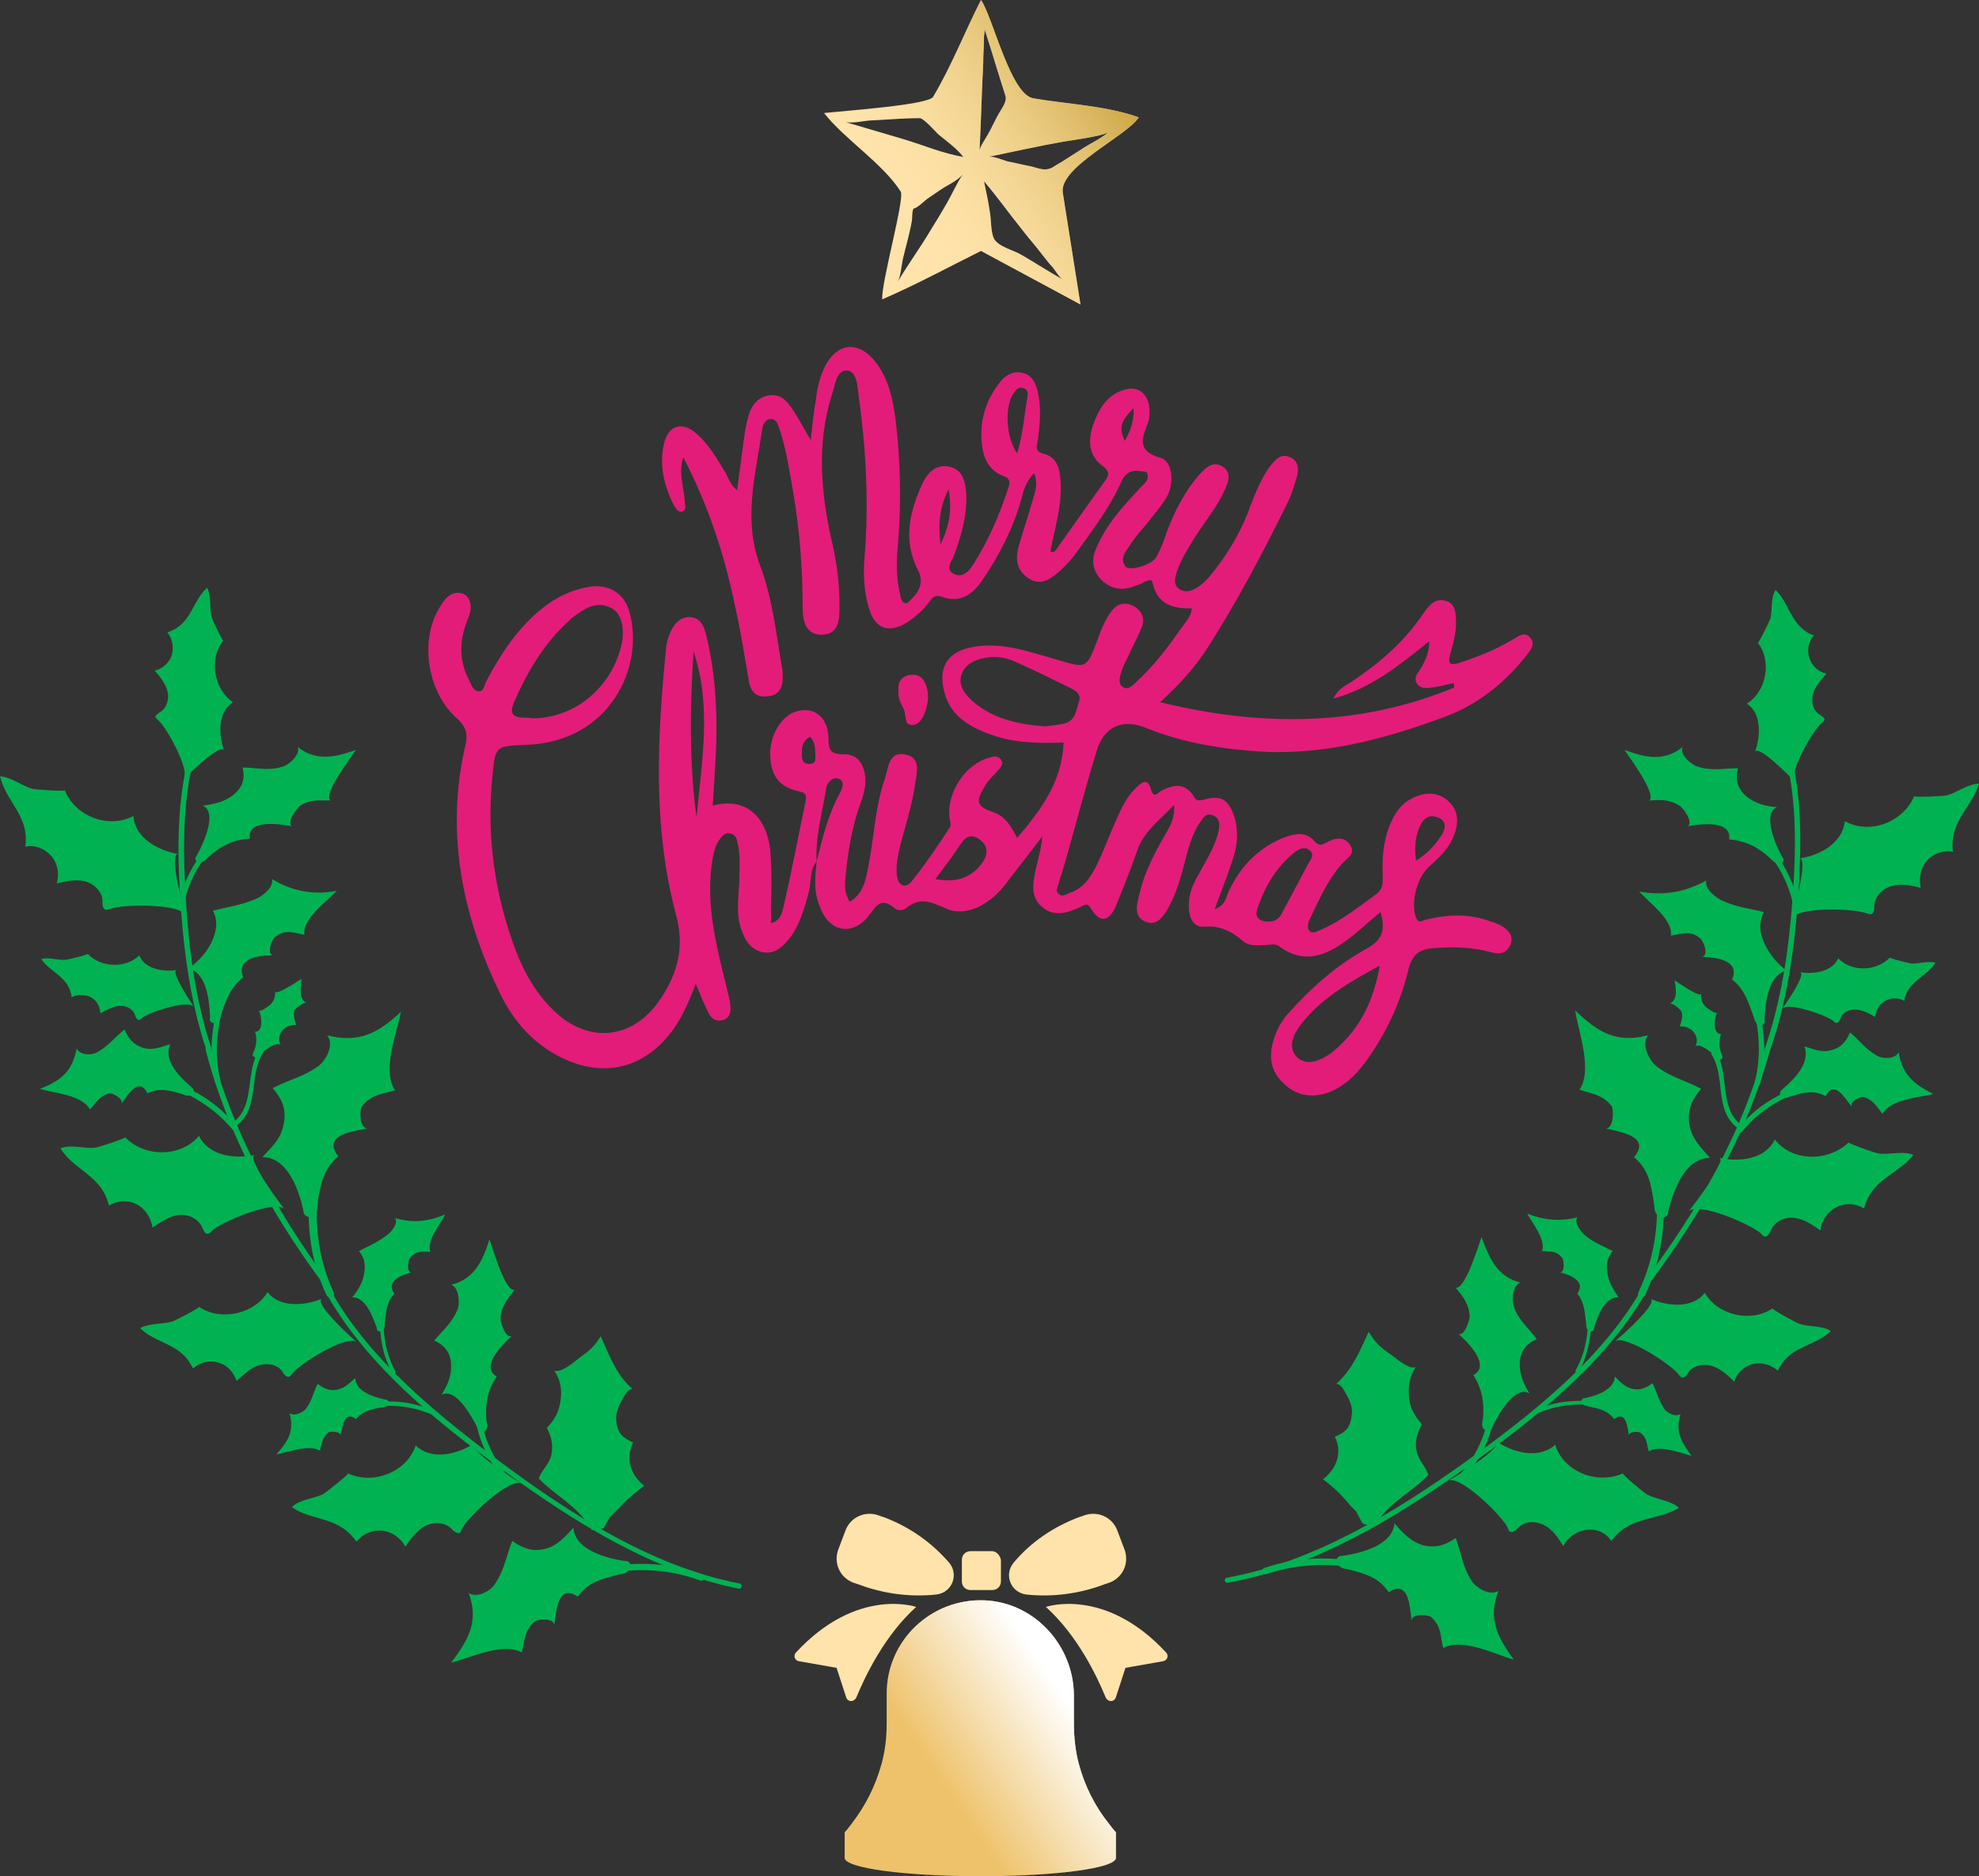 <svg width="212" height="201" viewBox="0 0 212 201" fill="none" xmlns="http://www.w3.org/2000/svg">
<rect x="0" y="0" width="212" height="201" fill="#333333" stroke="none"/>
<path d="M121.989 12.577C118.515 11.319 114.33 11.162 110.698 10.533C108.25 10.14 106.355 1.808 105.092 0C103.434 3.223 101.934 7.075 99.96 10.376C99.486 11.241 90.485 11.87 88.274 12.106C90.485 14.935 94.512 17.451 96.486 20.517C96.959 21.224 94.354 30.421 94.512 32.072C98.144 30.5 101.776 28.535 105.092 26.884L115.751 32.622L113.856 20.674C113.382 17.923 120.646 14.621 121.989 12.577ZM96.88 14.935C94.749 14.307 92.617 13.678 90.485 13.049C91.274 13.285 92.696 12.892 93.485 12.892C95.143 12.813 96.801 12.656 98.538 12.656C98.933 12.656 100.197 14.071 100.512 14.385C101.46 15.171 102.486 15.879 103.197 16.822C100.986 16.429 98.933 15.564 96.88 14.935ZM101.381 21.853C100.828 22.796 100.275 23.739 99.723 24.604C98.617 26.491 97.275 28.299 96.17 30.185C96.486 29.635 96.564 28.456 96.722 27.748C97.038 26.412 97.433 25.076 97.67 23.739C97.749 23.425 97.67 22.482 97.907 22.325C98.223 22.325 99.012 21.538 99.328 21.303C99.802 20.988 100.354 20.595 100.828 20.281C101.539 19.809 102.486 19.416 103.118 18.709C102.486 19.652 101.934 20.91 101.381 21.853ZM105.329 6.682C105.329 5.738 105.408 4.874 105.408 3.93C105.408 3.695 105.566 3.223 105.408 2.908C106.197 5.345 106.908 7.782 107.697 10.219C107.934 10.848 107.303 11.634 106.987 12.184C106.592 12.892 106.276 13.599 105.881 14.307C105.645 14.778 104.934 15.722 104.934 16.193C105.092 13.049 105.171 9.905 105.329 6.682ZM109.513 27.355C108.645 26.805 107.066 26.491 106.513 25.626C106.118 24.919 106.197 23.504 106.039 22.718C105.881 21.617 105.645 20.517 105.408 19.416C106.829 21.067 108.092 22.875 109.434 24.526C110.145 25.469 110.935 26.334 111.645 27.277C112.04 27.748 112.356 28.22 112.751 28.613C113.067 29.006 113.461 29.714 113.856 29.95C112.435 29.163 111.014 28.22 109.513 27.355ZM113.935 17.215C113.619 17.451 113.224 17.608 112.909 17.844C112.04 18.394 111.408 18.08 110.54 17.844C109.671 17.687 108.803 17.451 107.934 17.294C107.382 17.137 106.355 16.665 105.802 16.822C108.487 16.272 111.251 15.643 113.935 15.171C114.33 15.093 118.041 14.621 118.751 14.149C118.83 14.071 118.83 14.071 118.83 13.992C118.83 14.071 118.751 14.071 118.751 14.149C117.962 14.857 116.856 15.329 115.909 15.957C115.277 16.35 114.567 16.822 113.935 17.215Z" fill="#FFE3AB"/>
<path d="M121.989 12.577C118.515 11.319 114.33 11.162 110.698 10.533C108.25 10.14 106.355 1.808 105.092 0C103.434 3.223 101.934 7.075 99.96 10.376C99.486 11.241 90.485 11.87 88.274 12.106C90.485 14.935 94.512 17.451 96.486 20.517C96.959 21.224 94.354 30.421 94.512 32.072C98.144 30.5 101.776 28.535 105.092 26.884L115.751 32.622L113.856 20.674C113.382 17.923 120.646 14.621 121.989 12.577ZM96.88 14.935C94.749 14.307 92.617 13.678 90.485 13.049C91.274 13.285 92.696 12.892 93.485 12.892C95.143 12.813 96.801 12.656 98.538 12.656C98.933 12.656 100.197 14.071 100.512 14.385C101.46 15.171 102.486 15.879 103.197 16.822C100.986 16.429 98.933 15.564 96.88 14.935ZM101.381 21.853C100.828 22.796 100.275 23.739 99.723 24.604C98.617 26.491 97.275 28.299 96.17 30.185C96.486 29.635 96.564 28.456 96.722 27.748C97.038 26.412 97.433 25.076 97.67 23.739C97.749 23.425 97.67 22.482 97.907 22.325C98.223 22.325 99.012 21.538 99.328 21.303C99.802 20.988 100.354 20.595 100.828 20.281C101.539 19.809 102.486 19.416 103.118 18.709C102.486 19.652 101.934 20.91 101.381 21.853ZM105.329 6.682C105.329 5.738 105.408 4.874 105.408 3.93C105.408 3.695 105.566 3.223 105.408 2.908C106.197 5.345 106.908 7.782 107.697 10.219C107.934 10.848 107.303 11.634 106.987 12.184C106.592 12.892 106.276 13.599 105.881 14.307C105.645 14.778 104.934 15.722 104.934 16.193C105.092 13.049 105.171 9.905 105.329 6.682ZM109.513 27.355C108.645 26.805 107.066 26.491 106.513 25.626C106.118 24.919 106.197 23.504 106.039 22.718C105.881 21.617 105.645 20.517 105.408 19.416C106.829 21.067 108.092 22.875 109.434 24.526C110.145 25.469 110.935 26.334 111.645 27.277C112.04 27.748 112.356 28.22 112.751 28.613C113.067 29.006 113.461 29.714 113.856 29.95C112.435 29.163 111.014 28.22 109.513 27.355ZM113.935 17.215C113.619 17.451 113.224 17.608 112.909 17.844C112.04 18.394 111.408 18.08 110.54 17.844C109.671 17.687 108.803 17.451 107.934 17.294C107.382 17.137 106.355 16.665 105.802 16.822C108.487 16.272 111.251 15.643 113.935 15.171C114.33 15.093 118.041 14.621 118.751 14.149C118.83 14.071 118.83 14.071 118.83 13.992C118.83 14.071 118.751 14.071 118.751 14.149C117.962 14.857 116.856 15.329 115.909 15.957C115.277 16.35 114.567 16.822 113.935 17.215Z" fill="url(#paint0_linear)"/>
<path d="M87.484 92.286C86.695 93.229 86.932 94.565 86.616 95.666C86.142 97.395 85.668 99.124 84.563 100.539C83.852 101.404 83.063 102.19 81.879 102.033C80.615 101.876 79.904 100.932 79.51 99.832C78.799 98.103 79.115 96.294 79.194 94.487C79.194 93.15 79.352 91.735 79.036 90.399C78.957 89.927 78.799 89.377 78.246 89.299C77.615 89.141 77.299 89.613 76.983 90.085C76.43 90.949 76.352 91.971 76.194 92.993C75.72 97.316 76.746 101.404 77.773 105.492C77.931 106.278 78.168 106.985 78.246 107.771C78.325 108.4 78.168 109.029 77.536 109.265C76.825 109.501 76.194 109.186 75.878 108.479C75.404 107.535 75.009 106.514 74.535 105.413C73.825 107.221 73.114 108.95 72.009 110.444C69.008 114.453 64.666 115.553 60.086 113.274C57.086 111.78 54.954 109.343 53.533 106.356C49.427 97.867 47.69 88.984 49.901 79.63C50.138 78.529 49.822 77.743 48.953 76.957C45.716 74.127 44.926 68.467 47.137 65.009C47.611 64.223 48.164 63.437 49.19 63.515C50.296 63.594 50.769 64.852 50.138 66.266C49.19 68.546 49.111 70.747 50.296 72.948C50.532 73.42 50.69 74.049 51.322 74.049C51.875 74.049 51.875 73.341 52.112 72.948C53.691 69.961 55.507 67.21 58.191 65.087C59.613 63.987 61.192 63.201 63.008 62.886C65.14 62.493 66.877 63.515 67.429 65.559C69.087 71.454 65.297 79.472 56.454 79.787C53.059 79.944 53.059 79.865 52.743 83.246C52.112 89.613 52.98 95.823 55.27 101.876C56.217 104.313 57.481 106.514 59.376 108.322C63.166 111.937 67.982 111.309 70.825 106.907C72.641 104.155 73.351 101.325 72.404 97.945C69.877 88.434 70.43 78.765 71.377 69.175C71.456 68.703 71.614 68.232 71.772 67.839C72.167 66.895 72.798 66.109 73.825 66.109C75.009 66.109 75.404 67.052 75.641 67.996C76.825 72.791 76.904 77.665 76.588 82.538C76.509 83.796 76.43 85.054 76.352 86.311C79.747 85.368 82.115 87.333 82.51 91.106C82.747 93.701 82.589 96.216 82.589 98.889C83.615 98.653 83.773 97.788 83.931 97.159C84.8 93.386 85.51 89.613 86.3 85.84C86.458 84.975 86.142 84.896 85.431 84.739C83.458 84.268 82.589 83.088 82.51 80.966C82.431 78.844 83.615 76.8 85.195 76.25C87.09 75.621 88.669 76.721 88.748 79.001C88.748 80.18 88.827 80.809 90.327 80.809C91.827 80.73 92.538 81.831 92.696 83.246C92.775 84.346 92.459 85.368 92.064 86.39C91.195 88.905 90.801 91.499 90.564 94.094C90.485 94.958 90.485 95.744 91.037 96.609C92.459 95.744 92.775 94.251 93.011 92.836C93.643 89.77 93.722 86.547 94.749 83.56C95.143 82.46 95.143 80.494 96.88 80.809C98.854 81.123 98.144 83.01 97.986 84.268C97.67 86.469 96.959 88.512 96.407 90.713C96.17 91.735 95.933 92.836 96.091 93.858C96.249 94.958 97.038 95.194 97.67 94.408C99.17 92.521 100.512 90.556 101.776 88.591C101.934 88.355 101.697 87.805 101.697 87.412C101.46 84.818 103.513 81.831 105.881 81.202C106.355 81.045 106.829 80.887 107.224 81.359C107.54 81.831 107.224 82.224 106.829 82.617C106.355 83.167 105.802 83.639 105.487 84.268C104.46 85.918 104.618 86.39 106.434 87.019C107.776 87.49 108.329 88.591 108.961 89.77C111.487 86.783 113.777 83.796 113.935 79.551C111.408 79.63 108.803 79.63 106.355 78.765C103.829 77.9 101.618 76.643 101.065 73.734C100.591 71.454 101.539 69.961 103.75 69.411C107.066 68.625 110.145 69.804 113.224 70.668C116.383 71.612 116.383 71.69 117.567 68.546C117.962 67.445 118.357 66.424 119.067 65.48C119.699 64.616 120.567 64.458 121.436 64.93C122.305 65.402 122.699 66.266 122.305 67.21C121.831 68.389 121.199 69.489 120.725 70.59C120.489 71.061 120.252 71.533 120.094 72.083C119.936 72.555 119.778 73.263 120.252 73.577C120.804 73.97 121.278 73.498 121.673 73.105C123.568 71.376 125.068 69.411 126.489 67.367C126.963 66.659 127.595 66.109 127.674 65.166C125.621 65.245 123.963 64.694 123.489 62.493C123.41 61.943 123.015 62.179 122.62 62.336C122.226 62.572 121.752 62.729 121.278 62.886C120.015 63.279 118.909 63.044 117.962 62.1C117.093 61.157 116.856 60.056 117.409 58.799C118.436 56.283 120.173 54.397 121.989 52.431C122.383 51.96 123.094 51.567 122.936 50.859C122.857 50.388 122.383 50.545 122.068 50.466C121.199 50.309 120.567 50.702 120.173 51.488C118.988 54.239 117.172 56.598 115.435 59.035C114.883 59.821 114.251 60.528 113.54 61.157C112.672 61.943 111.566 62.808 110.303 62.022C108.961 61.236 108.724 59.978 109.119 58.563C109.592 56.912 110.145 55.261 110.619 53.611C110.856 52.746 111.251 51.881 110.777 50.702C109.829 51.645 109.592 52.746 109.356 53.689C108.487 56.676 107.066 59.428 105.329 62.022C104.223 63.672 102.881 64.694 100.828 63.908C100.118 63.672 99.881 64.065 99.565 64.458C98.933 65.323 98.144 66.031 97.196 66.659C95.222 67.917 93.722 67.367 93.09 65.166C92.538 63.358 92.459 61.55 92.617 59.663C93.09 53.846 92.775 48.108 91.985 42.37C91.827 41.348 91.827 39.776 90.722 39.697C89.616 39.618 89.458 41.269 89.142 42.212C87.406 47.636 87.958 53.06 89.222 58.484C89.695 60.607 89.932 62.729 89.932 64.852C89.932 66.266 89.932 67.917 88.116 67.996C86.3 68.074 85.984 66.502 85.984 65.087C85.984 60.921 85.668 56.755 84.958 52.667C84.563 50.466 84.247 48.187 83.537 46.064C83.379 45.593 83.221 44.885 82.589 44.885C81.957 44.885 81.721 45.514 81.642 46.064C80.931 50.859 79.589 55.654 81.405 60.528C82.747 64.065 83.142 67.839 83.773 71.533C83.852 71.848 83.852 72.241 83.852 72.634C83.852 73.734 83.379 74.52 82.194 74.599C81.01 74.756 80.378 74.049 80.22 72.948C79.747 70.275 79.352 67.524 78.72 64.852C77.615 59.428 75.878 54.161 73.193 48.973C72.641 50.702 73.272 52.196 73.351 53.689C73.351 54.082 73.588 54.633 73.114 54.79C72.641 54.947 72.404 54.475 72.167 54.082C71.14 52.038 70.588 49.837 71.14 47.479C71.614 45.514 73.114 45.121 74.614 46.457C75.878 47.558 76.746 49.051 77.615 50.466C78.01 51.095 78.168 51.881 78.957 52.51C79.273 50.309 79.51 48.187 79.826 46.143C79.904 45.593 80.062 44.964 80.22 44.413C80.536 43.392 81.168 42.605 82.273 42.37C83.458 42.134 84.247 42.841 84.8 43.706C85.51 44.728 86.063 45.828 86.853 47.165C87.011 45.593 87.169 44.178 87.406 42.763C87.563 41.426 87.879 40.169 88.511 38.989C89.853 36.71 91.906 36.553 93.643 38.596C95.143 40.404 95.617 42.605 95.933 44.885C96.486 49.444 96.564 54.082 96.17 58.642C96.012 60.292 96.012 61.943 96.407 63.594C96.486 63.987 96.564 64.537 96.959 64.616C97.196 64.694 97.512 64.301 97.749 64.065C98.617 63.201 98.933 62.179 98.302 61C96.722 57.855 97.433 54.868 98.775 51.881C99.328 50.702 100.197 49.68 101.697 49.995C103.197 50.309 103.434 51.724 103.513 52.982C103.592 55.261 102.96 57.462 102.17 59.585C101.934 60.135 101.223 61 102.17 61.471C103.118 61.943 103.75 61.236 104.223 60.528C105.881 57.934 107.066 55.183 108.013 52.274C108.25 51.645 108.171 51.252 107.54 51.017C105.881 50.388 105.329 49.051 105.171 47.479C104.934 45.121 105.566 42.998 106.987 41.112C107.54 40.326 108.408 39.697 109.435 39.933C110.54 40.09 110.935 41.033 111.172 41.977C111.566 43.706 111.408 45.435 111.172 47.165C111.093 47.715 110.777 48.344 111.724 48.58C113.303 48.973 113.54 50.309 113.619 51.645C113.777 54.161 112.988 56.598 112.514 59.113C112.988 59.27 113.146 58.877 113.303 58.642C114.962 56.283 116.62 54.004 118.278 51.645C118.751 51.017 118.988 50.545 118.12 49.916C116.699 48.894 116.541 47.401 117.014 45.75C117.646 43.942 118.515 42.291 120.489 41.741C121.831 41.348 122.857 42.055 123.094 43.47C123.173 44.02 123.173 44.728 123.015 45.2C122.383 46.85 121.673 48.344 124.357 49.051C125.621 49.444 125.858 51.881 124.91 53.375C124.278 54.397 123.489 55.261 122.778 56.205C122.226 56.834 121.673 57.462 121.199 58.17C120.725 58.956 119.857 59.742 120.567 60.685C120.962 61.236 123.41 60.528 123.884 59.663C124.357 58.799 124.673 57.934 124.989 56.991C125.858 54.711 126.963 52.51 128.621 50.702C129.253 49.995 130.042 49.366 130.99 49.995C131.937 50.623 131.621 51.567 131.227 52.431C130.437 54.239 129.174 55.733 128.068 57.462C127.279 58.72 126.489 59.978 126.016 61.393C125.858 62.022 125.7 62.572 126.252 63.044C126.884 63.515 127.516 63.358 128.068 63.044C128.937 62.572 129.569 61.786 130.121 61.078C131.779 58.956 133.122 56.598 133.99 54.082C134.543 52.667 135.096 51.331 135.964 50.073C136.517 49.366 137.148 48.501 138.175 48.973C139.28 49.444 139.122 50.545 138.807 51.488C138.57 52.274 138.333 53.06 137.938 53.846C135.254 59.27 132.411 64.694 129.095 69.804C127.832 71.69 126.331 73.341 124.278 75.228C135.254 77.9 145.676 77.822 155.782 73.656C155.782 73.498 155.782 73.341 155.703 73.184C154.914 73.341 154.124 73.577 153.335 73.656C152.782 73.734 152.15 73.813 151.756 73.184C151.44 72.555 151.835 72.162 152.15 71.69C152.624 70.904 153.098 70.04 153.098 68.703C149.94 71.219 146.939 73.734 142.833 74.835C143.386 73.734 144.176 73.42 144.807 73.027C147.729 71.061 150.334 68.861 152.308 65.952C152.545 65.638 152.782 65.245 153.098 64.93C153.572 64.38 154.203 64.144 154.914 64.38C155.703 64.616 155.861 65.245 155.94 65.873C156.098 67.288 155.782 68.625 155.388 69.961C155.072 71.061 155.23 71.376 156.414 70.983C158.309 70.354 160.125 69.647 161.862 68.625C162.494 68.31 163.283 67.524 163.915 68.31C164.626 69.096 163.757 69.882 163.283 70.511C160.994 73.341 158.151 75.542 154.756 76.8C147.966 79.315 141.096 81.123 133.753 80.416C129.963 80.101 126.252 79.394 122.778 77.979C120.252 76.957 118.278 77.822 117.488 80.416C116.304 84.268 115.277 88.198 114.172 92.128C113.935 92.993 113.619 93.858 113.382 94.722C113.303 95.037 113.067 95.43 113.382 95.744C113.777 96.137 114.172 95.823 114.567 95.666C116.067 95.194 116.856 93.936 117.488 92.679C118.278 91.028 118.909 89.299 119.699 87.569C120.173 86.469 120.725 85.368 121.594 84.503C122.226 83.874 122.936 83.167 123.331 84.661C123.647 85.604 124.042 84.896 124.357 84.739C125.7 84.032 126.963 83.796 127.91 85.368C128.147 85.84 128.463 85.761 128.937 85.683C130.753 85.132 131.543 85.604 132.174 87.333C132.727 88.984 132.569 90.635 132.016 92.207C131.464 93.858 130.832 95.508 130.121 97.395C131.306 97.002 131.306 96.137 131.621 95.508C132.885 92.757 134.859 90.792 137.622 89.692C138.728 89.299 139.912 89.063 140.781 90.085C141.254 90.635 141.57 90.556 142.123 90.242C142.991 89.77 144.018 89.534 144.649 90.556C145.281 91.578 144.176 91.971 143.702 92.6C142.123 94.408 141.254 96.53 140.228 98.653C140.07 98.967 140.07 99.439 140.228 99.675C140.544 100.068 141.017 99.832 141.333 99.675C143.623 98.731 145.518 97.159 147.492 95.744C148.202 95.194 148.124 94.408 148.124 93.622C148.045 91.892 148.202 90.163 148.834 88.512C149.308 87.333 149.94 86.233 151.124 85.604C152.387 84.896 153.808 84.739 154.993 85.683C156.256 86.704 156.335 88.119 155.703 89.613C155.151 91.028 154.045 91.971 153.019 92.914C151.756 94.094 151.124 96.766 151.677 98.26C151.992 99.046 152.387 98.574 152.861 98.496C155.151 97.945 157.44 97.867 159.73 98.731C160.204 98.889 160.678 99.046 160.994 99.282C161.704 99.753 162.178 100.382 161.783 101.247C161.388 102.112 160.678 102.269 159.809 102.033C157.835 101.483 155.782 101.404 153.729 101.561C152.15 101.64 151.282 102.19 150.887 103.841C150.019 107.457 148.439 110.837 146.229 113.824C145.202 115.239 143.939 116.418 142.281 117.047C140.465 117.676 138.807 117.361 137.464 116.025C136.122 114.767 135.885 113.195 136.438 111.387C136.754 110.365 137.227 109.422 138.017 108.557C140.465 105.806 143.228 103.369 146.386 101.64C148.124 100.697 148.439 99.596 147.887 97.71C146.623 98.731 145.597 99.753 144.413 100.618C142.123 102.347 139.754 103.369 137.07 101.404C136.596 101.011 136.043 101.247 135.49 101.247C134.701 101.247 133.832 101.404 133.201 100.854C131.937 99.753 130.674 99.124 128.937 99.282C127.91 99.36 127.358 98.338 127.358 97.238C127.279 95.901 127.753 94.801 128.384 93.701C129.174 92.207 130.121 90.792 130.516 89.141C130.674 88.434 130.753 87.648 129.884 87.333C129.095 87.019 128.779 87.805 128.384 88.355C127.437 89.927 127.121 91.657 126.647 93.386C126.252 94.801 125.779 96.216 124.989 97.552C124.436 98.417 123.805 99.203 122.699 98.731C121.673 98.338 121.673 97.316 121.91 96.452C122.383 93.936 123.489 91.735 124.752 89.534C125.226 88.67 125.858 87.883 125.779 86.233C124.121 87.962 122.541 89.063 121.831 91.106C121.12 93.15 120.331 95.115 119.541 97.081C118.751 98.81 117.804 98.889 116.856 97.316C116.462 96.609 116.146 97.002 115.751 97.159C114.409 97.788 112.988 98.26 111.724 97.238C110.382 96.216 110.619 94.722 110.935 93.229C111.172 92.05 111.566 90.949 111.645 89.613C110.303 91.421 108.882 93.15 107.54 94.958C105.802 97.081 103.276 98.26 101.302 97.316C99.723 96.609 98.538 96.059 97.038 97.316C96.801 97.552 96.091 97.552 95.854 97.316C94.354 95.98 93.801 97.159 93.011 98.181C91.274 100.304 88.827 99.832 87.879 97.238C87.09 95.508 87.326 93.858 87.484 92.286C88.116 89.692 88.748 87.176 90.011 84.896C90.248 84.425 90.564 83.639 89.774 83.403C89.222 83.246 88.59 83.796 88.511 84.425C88.116 87.019 87.326 89.613 87.484 92.286ZM57.007 76.957C61.35 76.957 65.14 73.97 66.403 69.725C67.034 67.681 66.719 65.795 65.534 65.166C63.797 64.223 62.455 65.323 61.192 66.266C61.113 66.345 61.034 66.424 60.955 66.502C58.27 68.939 56.454 72.005 55.033 75.306C54.638 76.25 54.796 76.8 55.902 76.878C56.217 76.878 56.691 76.878 57.007 76.957ZM111.961 77.822C112.514 77.743 113.303 77.665 114.014 77.507C115.277 77.193 115.277 76.014 115.593 75.149C115.909 74.284 115.04 73.891 114.409 73.577C112.593 72.712 110.777 71.769 108.961 70.983C108.013 70.511 106.908 70.275 105.802 70.433C104.697 70.59 103.513 70.983 103.039 72.162C102.565 73.42 103.355 74.363 104.223 75.149C106.434 77.036 109.04 77.586 111.961 77.822ZM147.808 103.448C144.886 105.02 142.36 106.514 140.307 108.636C139.675 109.343 139.043 110.051 138.649 110.916C138.333 111.702 138.254 112.409 138.807 113.117C139.359 113.745 140.149 113.903 140.938 113.667C141.491 113.51 142.044 113.195 142.518 112.881C145.518 110.523 147.097 107.457 147.808 103.448ZM135.885 98.731C136.517 98.731 136.991 98.496 137.306 97.867C138.254 96.059 139.201 94.329 140.149 92.521C140.386 92.128 140.859 91.578 140.307 91.106C139.754 90.635 139.122 90.949 138.649 91.342C136.675 92.914 135.49 95.037 134.701 97.316C134.385 98.26 134.859 98.731 135.885 98.731ZM74.299 69.804C73.904 75.778 73.825 81.674 74.614 87.569C75.167 81.595 76.272 75.621 74.299 69.804ZM100.197 94.172C102.565 94.644 104.223 93.936 105.329 92.286C105.881 91.421 105.802 90.556 104.934 89.927C104.065 89.299 103.434 89.613 102.881 90.478C102.092 91.657 101.223 92.836 100.197 94.172ZM108.961 48.58C109.592 46.379 109.75 44.413 110.066 42.448C110.145 42.055 110.066 41.741 109.671 41.584C109.198 41.426 108.882 41.662 108.645 42.055C107.618 43.313 107.697 46.772 108.961 48.58ZM151.677 92.207C152.94 91.421 153.729 90.556 154.44 89.456C154.835 88.827 154.993 88.041 154.203 87.648C153.414 87.255 152.703 87.412 152.229 88.277C151.598 89.456 151.519 90.713 151.677 92.207ZM100.749 58.327C101.697 56.362 102.013 54.633 101.618 52.431C100.591 54.397 100.512 56.205 100.749 58.327ZM86.774 78.922C86.063 79.315 85.905 79.944 85.905 80.494C85.905 81.045 85.826 81.831 86.616 81.831C87.563 81.909 87.326 81.123 87.326 80.573C87.326 80.023 87.248 79.394 86.774 78.922ZM121.436 43.706C120.015 45.2 119.857 45.828 120.489 47.243C121.041 46.221 121.515 45.2 121.436 43.706Z" fill="#E31C79"/>
<path d="M96.249 73.97C96.17 73.105 96.486 72.555 97.354 72.319C98.223 72.162 98.854 72.476 99.17 73.341C99.486 74.127 99.486 74.992 99.249 75.778C99.012 76.643 98.617 77.665 97.67 77.665C96.801 77.665 97.117 76.564 96.801 75.935C96.486 75.385 96.17 74.677 96.249 73.97Z" fill="#E31C79"/>
<path d="M180.022 151.477C179.47 151.87 178.522 151.32 178.285 150.927C177.654 149.984 177.496 149.119 177.022 148.176C176.39 148.647 175.759 148.962 174.969 148.804C174.101 148.647 173.627 148.097 172.995 147.468C172.916 148.883 171.021 149.512 169.916 149.748C169.6 149.826 169.679 149.748 169.6 149.826C169.284 149.984 169.442 150.219 169.6 150.455C169.758 150.612 170.074 150.612 170.232 150.691C171.337 150.927 172.206 151.084 172.916 152.027C174.18 151.084 174.337 152.813 174.495 153.757C174.574 153.285 175.68 153.364 175.759 153.521C176.469 154.071 176.39 154.7 176.627 155.486C177.812 154.779 179.943 155.643 181.207 155.958C180.022 154.386 179.47 153.285 180.022 151.477Z" fill="#00B252"/>
<path d="M171.811 150.691C169.442 150.298 167.231 150.377 164.942 151.32C164.705 151.399 164.468 151.005 164.784 150.927C167.073 149.984 169.363 149.905 171.89 150.298C172.127 150.298 172.048 150.691 171.811 150.691Z" fill="#00B252"/>
<path d="M203.394 112.723C202.999 113.509 201.657 113.431 201.104 113.116C199.841 112.409 199.209 111.466 198.182 110.601C197.788 111.544 197.235 112.252 196.209 112.488C195.182 112.802 194.314 112.409 193.287 112.095C193.998 113.824 192.182 115.632 191.076 116.575C190.761 116.89 190.839 116.732 190.761 116.89C190.524 117.283 190.839 117.518 191.076 117.597C191.392 117.676 191.629 117.518 191.866 117.44C193.208 117.047 194.314 116.732 195.577 117.44C196.445 115.632 197.63 117.597 198.34 118.54C198.183 117.912 199.446 117.44 199.604 117.518C200.709 117.833 201.025 118.54 201.657 119.326C202.604 117.754 205.447 117.597 207.105 117.204C205.131 116.182 203.788 115.239 203.394 112.723Z" fill="#00B252"/>
<path d="M193.84 116.575C190.918 117.519 188.471 118.933 186.576 121.292C186.339 121.528 185.865 121.213 186.102 120.977C188.076 118.54 190.603 117.047 193.603 116.104C193.919 115.946 194.156 116.418 193.84 116.575Z" fill="#00B252"/>
<path d="M204.104 106.749C204.025 106.907 204.025 107.064 204.025 107.221C203.394 106.907 202.604 106.828 201.972 107.221C201.341 107.535 200.946 108.243 200.867 108.95C200.235 108.557 199.604 108.243 198.893 108.164C198.183 108.086 197.393 108.4 197.156 109.108C197.077 109.343 196.919 109.658 196.682 109.579C196.603 109.579 196.524 109.501 196.445 109.422C195.814 108.793 191.471 107.3 190.918 108.086C191.076 107.85 193.603 104.312 192.813 104.155C194.393 104.391 196.288 104.077 196.919 102.662C198.34 104.155 201.025 104.077 202.446 102.583C202.367 102.662 204.578 103.212 204.736 103.212C205.604 103.291 206.473 102.898 207.342 103.133C206.473 104.548 204.657 105.02 204.104 106.749Z" fill="#00B252"/>
<path d="M199.92 128.759C199.841 128.995 199.762 129.231 199.683 129.467C198.814 128.917 197.709 128.838 196.761 129.31C195.814 129.781 195.103 130.725 195.024 131.825C194.235 131.275 193.366 130.646 192.34 130.489C191.313 130.332 190.208 130.725 189.734 131.747C189.576 132.061 189.339 132.611 189.023 132.454C188.866 132.454 188.787 132.297 188.708 132.218C187.839 131.275 181.917 128.681 180.891 129.781C181.128 129.467 185.234 124.279 184.128 124.043C186.339 124.515 189.102 124.2 190.129 122.078C191.945 124.436 195.814 124.515 198.025 122.392C197.946 122.471 200.946 123.571 201.262 123.571C202.446 123.729 203.867 123.257 204.973 123.729C203.552 125.615 200.946 126.165 199.92 128.759Z" fill="#00B252"/>
<path d="M178.838 107.535C179.154 107.378 179.943 108.086 180.101 108.321C180.338 108.793 180.101 109.501 179.943 109.972C180.575 109.894 181.207 110.208 181.523 110.68C181.838 111.151 181.838 111.702 181.602 112.173C181.917 111.466 183.891 113.195 183.97 113.352C183.97 113.431 184.049 113.431 184.128 113.51C184.286 113.588 184.444 113.431 184.523 113.352C184.523 113.195 184.523 113.117 184.444 112.959C184.128 112.252 184.128 111.466 184.365 110.758C183.418 110.837 183.654 108.872 183.97 108.479C183.812 108.715 182.786 107.928 182.707 107.85C182.312 107.457 182.154 106.907 182.233 106.435C182.154 106.985 179.549 105.099 179.391 105.02C179.47 105.649 179.864 107.064 178.838 107.535Z" fill="#00B252"/>
<path d="M189.576 112.645C187.05 121.763 182.312 129.939 176.706 137.485C176.469 137.799 175.996 137.485 176.232 137.171C181.838 129.703 186.576 121.528 189.023 112.488C189.102 112.095 189.655 112.33 189.576 112.645Z" fill="#00B252"/>
<path d="M176.548 110.916C175.759 111.859 176.706 113.588 177.338 114.139C178.996 115.475 180.575 115.711 182.233 116.654C181.286 117.755 180.733 118.855 180.97 120.427C181.207 121.999 182.233 122.943 183.181 124.043C180.496 124.043 179.312 127.502 178.759 129.546C178.601 130.175 178.759 129.939 178.601 130.175C178.206 130.646 177.812 130.41 177.496 130.096C177.18 129.781 177.259 129.31 177.18 128.917C176.864 126.873 176.627 125.301 175.048 123.965C176.864 121.764 173.706 121.292 172.048 120.899C172.916 120.82 172.837 118.855 172.679 118.541C171.653 117.204 170.469 117.204 169.205 116.733C170.627 114.61 169.126 110.68 168.732 108.243C171.179 110.601 173.153 111.78 176.548 110.916Z" fill="#00B252"/>
<path d="M178.048 125.851C178.522 130.332 178.206 134.577 176.232 138.743C175.996 139.214 175.285 138.9 175.522 138.428C177.417 134.419 177.812 130.41 177.338 126.008C177.259 125.537 178.048 125.38 178.048 125.851Z" fill="#00B252"/>
<path d="M160.52 170.422C159.572 171.05 158.072 170.029 157.677 169.4C156.651 167.827 156.572 166.413 155.94 164.762C154.835 165.548 153.809 165.862 152.466 165.548C151.124 165.155 150.256 164.212 149.387 163.19C149.15 165.548 145.913 166.334 144.018 166.648C143.465 166.727 143.623 166.648 143.465 166.727C142.991 167.041 143.149 167.434 143.465 167.749C143.702 168.063 144.176 168.063 144.492 168.142C146.308 168.614 147.729 169.007 148.755 170.579C150.887 169.164 151.045 172.072 151.203 173.566C151.361 172.78 153.098 173.016 153.335 173.251C154.44 174.273 154.282 175.295 154.598 176.553C156.651 175.452 160.046 177.182 162.178 177.811C160.283 175.217 159.415 173.33 160.52 170.422Z" fill="#00B252"/>
<path d="M147.097 168.299C143.228 167.434 139.517 167.356 135.727 168.613C135.333 168.771 135.017 168.142 135.412 167.985C139.359 166.648 143.07 166.727 147.097 167.592C147.65 167.67 147.571 168.378 147.097 168.299Z" fill="#00B252"/>
<path d="M182.786 94.329C182.549 95.273 183.97 96.294 184.602 96.53C186.181 97.238 187.444 97.316 188.945 97.709C188.392 98.888 188.471 99.91 189.024 101.09C189.576 102.269 190.366 103.212 191.392 103.998C189.418 104.391 189.103 107.535 189.024 109.108C189.024 109.579 189.103 109.422 189.024 109.579C188.787 109.972 188.471 109.815 188.234 109.658C187.997 109.501 187.918 109.108 187.839 108.872C187.287 107.378 186.892 105.963 185.549 104.941C186.418 102.898 183.97 102.583 182.391 102.504C183.102 102.19 182.391 100.697 182.154 100.539C181.049 99.596 180.18 100.068 178.996 100.225C179.233 98.496 176.627 96.688 175.601 95.508C178.206 95.98 180.496 95.587 182.786 94.329Z" fill="#00B252"/>
<path d="M187.997 106.435C188.945 109.658 189.418 112.723 188.55 116.104C188.471 116.497 187.918 116.261 187.997 115.868C188.787 112.645 188.392 109.658 187.444 106.513C187.286 106.199 187.839 106.042 187.997 106.435Z" fill="#00B252"/>
<path d="M168.968 130.41C168.574 131.039 169.442 132.061 169.837 132.375C170.784 133.162 171.732 133.476 172.758 134.026C172.127 134.812 172.048 135.52 172.206 136.463C172.364 137.406 172.837 138.192 173.39 138.978C171.89 138.9 171.1 141.101 170.784 142.201C170.705 142.516 170.784 142.437 170.705 142.516C170.469 142.752 170.232 142.594 170.074 142.437C169.916 142.28 169.916 141.966 169.916 141.808C169.758 140.629 169.758 139.529 168.968 138.585C169.916 137.249 168.258 136.62 167.152 136.306C167.705 136.227 167.468 134.969 167.389 134.812C166.758 133.948 166.126 134.105 165.178 134.026C165.652 132.847 164.152 131.039 163.599 130.017C165.415 130.725 167.152 130.882 168.968 130.41Z" fill="#00B252"/>
<path d="M170.469 140C170.547 142.516 170.311 144.795 169.126 146.996C168.968 147.232 168.653 146.996 168.81 146.761C169.995 144.638 170.232 142.359 170.074 140C170.074 139.686 170.469 139.764 170.469 140Z" fill="#00B252"/>
<path d="M193.761 67.838C193.919 67.917 194.077 67.996 194.314 68.074C193.761 68.703 193.524 69.647 193.84 70.511C194.077 71.297 194.787 72.005 195.656 72.162C195.103 72.791 194.472 73.498 194.235 74.284C193.998 75.07 194.156 76.092 194.945 76.564C195.182 76.721 195.577 76.957 195.419 77.193C195.34 77.272 195.261 77.35 195.182 77.429C194.314 78.058 191.55 82.853 192.261 83.717C192.024 83.481 188.313 79.63 187.997 80.573C188.629 78.765 188.708 76.407 187.129 75.385C189.26 74.049 189.813 70.826 188.313 68.86C188.392 68.939 189.576 66.502 189.655 66.266C189.892 65.245 189.655 64.065 190.208 63.201C191.629 64.537 191.787 66.738 193.761 67.838Z" fill="#00B252"/>
<path d="M209.158 90.556C209.158 90.792 209.158 91.028 209.237 91.264C208.289 91.028 207.184 91.421 206.473 92.128C205.762 92.914 205.526 94.094 205.762 95.115C204.815 94.88 203.789 94.644 202.762 94.88C201.815 95.115 200.867 95.901 200.788 97.002C200.788 97.395 200.788 97.867 200.393 97.945C200.235 97.945 200.156 97.867 199.999 97.867C198.814 97.316 192.34 97.081 191.866 98.496C192.024 98.103 193.84 91.735 192.735 91.971C194.945 91.657 197.393 90.32 197.63 87.962C200.235 89.456 203.867 88.119 205.052 85.29C204.973 85.447 208.21 85.29 208.526 85.211C209.71 84.896 210.816 83.953 212 83.953C211.368 86.233 209.158 87.726 209.158 90.556Z" fill="#00B252"/>
<path d="M191.392 79.315C193.129 84.503 192.971 90.32 192.656 95.744C192.261 101.404 191.471 107.3 189.576 112.645C189.418 112.959 188.945 112.802 189.024 112.409C190.84 107.221 191.629 101.718 192.024 96.294C192.419 90.792 192.577 84.896 190.84 79.551C190.761 79.237 191.234 79.001 191.392 79.315Z" fill="#00B252"/>
<path d="M180.259 80.023C179.864 80.887 181.286 81.988 181.917 82.145C183.339 82.617 184.76 82.302 186.181 82.302C185.865 83.481 186.102 84.425 187.05 85.289C187.997 86.076 189.181 86.39 190.366 86.469C188.708 87.176 190.287 90.635 190.839 91.657C190.997 91.971 190.997 91.892 191.076 92.05C191.076 92.443 190.761 92.6 190.445 92.521C190.129 92.443 189.892 92.207 189.655 91.971C188.392 90.792 187.05 90.085 185.234 89.927C185.549 87.805 182.075 88.276 180.812 88.512C181.444 88.041 180.259 86.547 180.022 86.39C178.917 85.604 177.891 85.683 176.706 85.761C177.417 84.975 174.653 81.28 174.022 80.337C176.153 81.123 178.206 81.674 180.259 80.023Z" fill="#00B252"/>
<path d="M187.208 88.591C190.05 90.556 191.945 93.465 192.656 96.845C192.735 97.238 192.182 97.317 192.103 96.923C191.392 93.701 189.576 90.949 186.892 89.063C186.576 88.827 186.892 88.355 187.208 88.591Z" fill="#00B252"/>
<path d="M190.761 146.289C190.682 146.446 190.524 146.682 190.445 146.839C189.734 146.21 188.708 145.896 187.76 146.132C186.813 146.368 186.023 147.154 185.786 148.018C185.076 147.311 184.365 146.682 183.497 146.368C182.628 146.053 181.444 146.21 180.891 146.996C180.733 147.311 180.417 147.704 180.101 147.547C180.022 147.468 179.943 147.39 179.865 147.311C179.233 146.289 174.022 142.909 172.995 143.695C173.311 143.459 177.812 139.529 176.785 139.136C178.759 140 181.365 140.158 182.628 138.507C184.049 140.944 187.602 141.73 189.892 140.158C189.734 140.236 192.419 141.73 192.735 141.808C193.84 142.201 195.182 141.966 196.13 142.594C194.551 144.167 192.024 144.167 190.761 146.289Z" fill="#00B252"/>
<path d="M173.074 164.526C172.916 164.683 172.758 164.919 172.6 165.076C172.048 164.212 171.021 163.74 169.995 163.897C168.968 163.976 167.942 164.683 167.468 165.627C166.915 164.762 166.363 163.897 165.494 163.426C164.626 162.954 163.362 162.875 162.652 163.661C162.415 163.897 162.02 164.29 161.704 164.054C161.625 163.976 161.546 163.819 161.546 163.74C161.073 162.561 156.493 158.002 155.151 158.63C155.467 158.473 161.231 155.014 160.283 154.386C162.099 155.643 164.863 156.351 166.6 154.779C167.468 157.609 171.021 159.102 173.864 157.844C173.706 157.923 176.153 159.967 176.469 160.124C177.575 160.674 178.996 160.753 179.864 161.539C177.575 162.875 174.969 162.482 173.074 164.526Z" fill="#00B252"/>
<path d="M162.889 137.406C162.02 137.642 161.941 139.371 162.178 140C162.652 141.415 163.757 142.28 164.626 143.459C163.52 143.931 162.889 144.717 162.81 145.896C162.731 147.154 163.205 148.254 163.836 149.276C162.257 148.333 160.441 151.713 159.888 152.813C159.73 153.128 159.809 153.128 159.651 153.206C159.336 153.442 159.02 153.206 158.862 152.971C158.704 152.656 158.783 152.342 158.862 152.027C159.02 150.298 158.783 148.804 157.835 147.311C159.73 146.289 157.283 143.852 156.256 142.909C156.967 143.145 157.441 141.258 157.441 141.022C157.362 139.686 156.73 138.9 155.94 137.957C156.967 138.114 158.309 133.633 158.704 132.533C159.573 134.812 160.362 136.777 162.889 137.406Z" fill="#00B252"/>
<path d="M176.153 138.743C171.732 146.289 164.073 152.263 156.967 157.294C149.466 162.639 140.781 167.906 131.543 169.557C131.148 169.636 131.069 169.085 131.464 169.007C140.781 167.356 149.545 161.932 157.125 156.508C163.915 151.634 171.337 145.817 175.68 138.428C175.838 138.114 176.311 138.428 176.153 138.743Z" fill="#00B252"/>
<path d="M160.283 148.962C160.362 152.42 159.257 155.565 156.967 158.159C156.73 158.473 156.256 158.08 156.493 157.844C158.704 155.329 159.73 152.263 159.651 148.883C159.651 148.49 160.283 148.569 160.283 148.962Z" fill="#00B252"/>
<path d="M151.677 146.446C150.966 147.468 150.808 148.647 150.966 149.905C151.124 151.084 151.677 151.791 152.308 152.578C151.835 153.521 151.519 154.464 151.756 155.486C151.993 156.508 152.703 157.058 153.019 158.001C151.203 159.888 148.992 160.831 147.413 163.19C147.334 163.268 147.334 163.347 147.255 163.425C147.176 163.504 147.018 163.425 146.939 163.425C146.623 163.347 146.387 163.347 146.071 163.268C145.913 163.268 145.439 162.168 145.281 161.932C144.965 161.617 144.65 161.303 144.334 160.91C143.544 159.967 142.676 159.181 141.728 158.473C143.149 157.373 143.86 155.643 142.991 153.914C144.097 153.442 144.65 153.049 144.807 151.556C144.965 150.612 144.413 149.669 143.939 148.883C143.781 148.569 143.465 148.254 143.149 148.254C144.886 146.682 145.597 144.874 146.623 142.673C147.255 143.695 147.65 144.167 148.755 144.953C149.229 145.188 150.887 146.839 151.677 146.446Z" fill="#00B252"/>
<path d="M183.812 112.645C185.313 115.003 184.128 118.541 186.418 120.427C186.655 120.663 186.418 121.056 186.102 120.82C183.575 118.855 184.918 115.396 183.339 112.959C183.26 112.645 183.654 112.331 183.812 112.645Z" fill="#00B252"/>
<path d="M31.03 151.398C31.583 151.791 32.53 151.241 32.767 150.927C33.478 149.983 33.557 149.119 34.031 148.254C34.662 148.726 35.294 149.04 36.083 148.883C36.952 148.726 37.426 148.175 38.057 147.625C38.057 149.04 40.031 149.669 41.137 149.905C41.453 149.983 41.373 149.905 41.453 149.983C41.768 150.141 41.61 150.377 41.453 150.612C41.294 150.77 40.979 150.77 40.821 150.77C39.715 151.005 38.847 151.163 38.136 152.027C36.873 151.084 36.715 152.813 36.478 153.757C36.399 153.285 35.373 153.364 35.215 153.442C34.504 153.992 34.504 154.621 34.267 155.407C33.083 154.7 30.951 155.565 29.609 155.8C30.951 154.307 31.504 153.285 31.03 151.398Z" fill="#00B252"/>
<path d="M39.242 150.77C41.611 150.455 43.821 150.534 46.111 151.477C46.348 151.556 46.585 151.163 46.269 151.084C43.979 150.062 41.689 149.984 39.163 150.298C38.926 150.377 38.926 150.77 39.242 150.77Z" fill="#00B252"/>
<path d="M8.212 112.33C8.606 113.117 9.949 113.038 10.422 112.723C11.686 112.016 12.317 111.073 13.344 110.287C13.739 111.23 14.291 111.937 15.318 112.252C16.344 112.566 17.213 112.173 18.239 111.859C17.45 113.588 19.266 115.396 20.371 116.339C20.687 116.654 20.608 116.497 20.687 116.654C20.924 117.047 20.608 117.283 20.292 117.361C19.976 117.44 19.739 117.283 19.503 117.204C18.16 116.811 17.134 116.497 15.791 117.125C14.923 115.318 13.739 117.204 13.028 118.226C13.186 117.597 12.002 117.125 11.765 117.125C10.659 117.361 10.343 118.147 9.633 118.855C8.764 117.283 5.843 117.125 4.264 116.654C6.475 115.789 7.738 114.846 8.212 112.33Z" fill="#00B252"/>
<path d="M17.687 116.261C20.529 117.204 22.977 118.698 24.951 121.056C25.188 121.37 25.661 121.056 25.424 120.741C23.45 118.304 21.003 116.732 18.002 115.71C17.608 115.71 17.371 116.182 17.687 116.261Z" fill="#00B252"/>
<path d="M7.58 106.356C7.659 106.513 7.659 106.671 7.659 106.828C8.29 106.513 9.08 106.513 9.712 106.828C10.343 107.142 10.738 107.85 10.738 108.557C11.37 108.243 12.002 107.85 12.712 107.771C13.423 107.693 14.212 108.007 14.449 108.715C14.528 108.95 14.607 109.265 14.923 109.265C15.002 109.265 15.081 109.186 15.16 109.108C15.791 108.479 20.134 107.064 20.766 107.85C20.608 107.614 18.16 103.998 18.95 103.919C17.37 104.155 15.476 103.762 14.923 102.347C13.502 103.762 10.817 103.684 9.396 102.19C9.475 102.269 7.264 102.819 7.027 102.819C6.159 102.898 5.29 102.505 4.422 102.74C5.29 104.077 7.106 104.548 7.58 106.356Z" fill="#00B252"/>
<path d="M11.449 128.445C11.528 128.681 11.607 128.917 11.686 129.152C12.554 128.602 13.66 128.524 14.607 128.995C15.555 129.467 16.186 130.489 16.344 131.511C17.213 130.96 18.002 130.332 19.029 130.174C20.055 130.017 21.16 130.489 21.634 131.432C21.792 131.747 21.95 132.297 22.345 132.14C22.503 132.14 22.582 131.982 22.661 131.904C23.529 130.96 29.53 128.445 30.477 129.546C30.241 129.231 26.214 123.964 27.319 123.729C25.108 124.2 22.345 123.807 21.318 121.685C19.424 123.964 15.555 124.043 13.423 121.842C13.502 121.921 10.501 122.942 10.185 122.942C9.001 123.1 7.659 122.549 6.474 123.021C7.817 125.222 10.501 125.851 11.449 128.445Z" fill="#00B252"/>
<path d="M32.846 107.457C32.53 107.3 31.741 108.007 31.583 108.164C31.346 108.636 31.583 109.343 31.741 109.815C31.109 109.736 30.477 110.051 30.162 110.523C29.846 110.994 29.846 111.544 30.083 112.016C29.767 111.309 27.793 112.959 27.635 113.117C27.635 113.195 27.556 113.195 27.477 113.274C27.319 113.352 27.161 113.195 27.082 113.117C27.082 112.959 27.082 112.881 27.161 112.724C27.477 112.016 27.556 111.23 27.319 110.523C28.267 110.601 28.03 108.715 27.714 108.243C27.872 108.479 28.898 107.693 28.977 107.614C29.372 107.221 29.53 106.671 29.451 106.199C29.53 106.749 32.136 104.941 32.294 104.863C32.294 105.649 31.899 106.985 32.846 107.457Z" fill="#00B252"/>
<path d="M22.029 112.488C24.398 121.606 28.977 129.939 34.583 137.485C34.82 137.799 35.294 137.485 35.057 137.17C29.53 129.624 24.951 121.37 22.582 112.33C22.503 111.937 21.95 112.095 22.029 112.488Z" fill="#00B252"/>
<path d="M35.057 110.916C35.847 111.937 34.899 113.588 34.188 114.139C32.53 115.396 30.951 115.632 29.214 116.575C30.162 117.676 30.714 118.776 30.398 120.349C30.162 121.921 29.135 122.864 28.109 123.964C30.793 123.964 31.978 127.423 32.451 129.467C32.609 130.096 32.451 129.86 32.609 130.096C33.004 130.568 33.399 130.332 33.715 130.017C34.031 129.703 34.031 129.231 34.031 128.838C34.346 126.794 34.662 125.222 36.241 123.886C34.504 121.606 37.663 121.213 39.321 120.899C38.452 120.742 38.531 118.855 38.768 118.541C39.794 117.204 40.979 117.204 42.321 116.811C40.9 114.689 42.479 110.758 42.953 108.4C40.505 110.68 38.452 111.78 35.057 110.916Z" fill="#00B252"/>
<path d="M33.32 125.851C32.767 130.332 33.004 134.577 34.978 138.743C35.215 139.214 35.925 138.979 35.768 138.507C33.873 134.419 33.636 130.41 34.188 126.008C34.188 125.537 33.399 125.38 33.32 125.851Z" fill="#00B252"/>
<path d="M50.217 170.657C51.164 171.286 52.664 170.343 53.059 169.635C54.086 168.063 54.244 166.648 54.875 165.076C55.981 165.862 57.007 166.255 58.349 165.941C59.692 165.626 60.56 164.605 61.429 163.661C61.587 166.019 64.824 166.884 66.719 167.199C67.272 167.277 67.114 167.199 67.272 167.277C67.745 167.592 67.508 167.985 67.272 168.299C67.035 168.614 66.561 168.614 66.245 168.692C64.429 169.164 63.008 169.478 61.903 171.05C59.771 169.635 59.613 172.465 59.376 174.037C59.218 173.251 57.481 173.487 57.244 173.723C56.139 174.745 56.218 175.767 55.902 177.025C53.849 175.924 50.454 177.575 48.322 178.125C50.375 175.452 51.243 173.566 50.217 170.657Z" fill="#00B252"/>
<path d="M63.639 168.771C67.508 167.985 71.219 167.906 75.009 169.321C75.404 169.478 75.72 168.849 75.325 168.692C71.456 167.277 67.666 167.277 63.639 168.063C63.166 168.142 63.245 168.849 63.639 168.771Z" fill="#00B252"/>
<path d="M29.135 94.172C29.372 95.115 27.951 96.137 27.24 96.373C25.661 97.002 24.398 97.159 22.819 97.552C23.371 98.731 23.213 99.753 22.661 100.932C22.108 102.111 21.239 102.976 20.213 103.762C22.187 104.234 22.424 107.378 22.503 108.872C22.503 109.343 22.424 109.186 22.503 109.343C22.74 109.736 23.055 109.658 23.292 109.422C23.529 109.265 23.608 108.872 23.687 108.636C24.24 107.142 24.714 105.727 26.056 104.705C25.266 102.662 27.635 102.347 29.214 102.347C28.503 102.033 29.214 100.539 29.451 100.382C30.556 99.517 31.425 99.91 32.609 100.146C32.372 98.417 34.978 96.609 36.083 95.43C33.636 95.901 31.346 95.508 29.135 94.172Z" fill="#00B252"/>
<path d="M23.766 106.278C22.74 109.501 22.266 112.566 23.055 115.868C23.134 116.261 23.687 116.025 23.608 115.711C22.819 112.488 23.371 109.5 24.319 106.356C24.398 106.042 23.845 105.885 23.766 106.278Z" fill="#00B252"/>
<path d="M42.321 130.489C42.716 131.118 41.847 132.061 41.373 132.375C40.347 133.162 39.479 133.476 38.452 134.026C39.084 134.812 39.163 135.52 39.005 136.463C38.847 137.406 38.373 138.192 37.742 138.978C39.242 138.978 39.952 141.18 40.347 142.201C40.426 142.516 40.347 142.437 40.426 142.516C40.663 142.752 40.9 142.594 41.058 142.437C41.216 142.28 41.216 141.966 41.216 141.808C41.373 140.629 41.373 139.529 42.242 138.585C41.295 137.249 42.953 136.62 44.058 136.306C43.505 136.227 43.742 134.97 43.9 134.812C44.532 133.948 45.242 134.105 46.111 134.105C45.637 132.926 47.216 131.118 47.69 130.096C45.874 130.882 44.216 131.039 42.321 130.489Z" fill="#00B252"/>
<path d="M40.742 140.079C40.584 142.594 40.821 144.874 42.005 147.075C42.163 147.311 42.479 147.075 42.321 146.839C41.137 144.638 40.979 142.437 41.137 140C41.137 139.764 40.742 139.843 40.742 140.079Z" fill="#00B252"/>
<path d="M18.476 67.524C18.318 67.603 18.16 67.681 17.923 67.76C18.476 68.389 18.634 69.332 18.397 70.197C18.16 70.983 17.371 71.69 16.581 71.847C17.134 72.476 17.686 73.184 17.923 73.97C18.16 74.756 17.923 75.778 17.213 76.249C16.976 76.407 16.581 76.642 16.66 76.878C16.739 76.957 16.818 77.036 16.897 77.114C17.765 77.743 20.45 82.617 19.66 83.481C19.897 83.246 23.687 79.472 24.003 80.416C23.371 78.608 23.371 76.249 24.951 75.228C22.898 73.813 22.345 70.59 23.924 68.624C23.845 68.703 22.661 66.266 22.661 66.031C22.424 65.009 22.661 63.83 22.187 62.965C20.687 64.301 20.529 66.581 18.476 67.524Z" fill="#00B252"/>
<path d="M2.764 90.006C2.764 90.242 2.764 90.478 2.685 90.713C3.711 90.478 4.737 90.871 5.448 91.657C6.159 92.443 6.396 93.622 6.08 94.644C7.027 94.408 8.054 94.172 9.08 94.408C10.028 94.644 10.975 95.508 10.975 96.53C10.975 96.923 10.975 97.395 11.37 97.474C11.528 97.474 11.607 97.395 11.765 97.395C12.949 96.845 19.424 96.766 19.897 98.102C19.739 97.709 18.002 91.342 19.108 91.499C16.897 91.106 14.449 89.77 14.291 87.412C11.686 88.827 8.054 87.49 6.948 84.66C7.027 84.818 3.79 84.582 3.474 84.503C2.29 84.189 1.263 83.246 0 83.167C0.632 85.761 2.842 87.254 2.764 90.006Z" fill="#00B252"/>
<path d="M20.766 79.158C19.029 84.346 18.95 90.163 19.265 95.508C19.581 101.168 20.292 107.064 22.108 112.488C22.187 112.802 22.74 112.645 22.661 112.33C20.924 107.142 20.213 101.561 19.897 96.137C19.581 90.635 19.502 84.739 21.318 79.394C21.397 79.001 20.845 78.765 20.766 79.158Z" fill="#00B252"/>
<path d="M31.899 80.023C32.215 80.887 30.872 81.988 30.241 82.145C28.741 82.617 27.398 82.224 25.977 82.224C26.293 83.403 25.977 84.346 25.029 85.132C24.082 85.918 22.898 86.154 21.713 86.311C23.371 87.019 21.713 90.478 21.161 91.499C21.003 91.814 21.003 91.735 20.924 91.892C20.924 92.285 21.239 92.443 21.555 92.364C21.871 92.285 22.108 92.05 22.345 91.814C23.608 90.635 25.029 89.927 26.767 89.849C26.451 87.726 29.925 88.276 31.267 88.512C30.635 88.041 31.899 86.547 32.057 86.39C33.162 85.604 34.188 85.761 35.373 85.761C34.662 84.975 37.505 81.28 38.136 80.337C35.926 81.123 33.873 81.595 31.899 80.023Z" fill="#00B252"/>
<path d="M24.793 88.434C21.95 90.399 19.976 93.229 19.187 96.609C19.108 97.002 19.66 97.081 19.739 96.688C20.45 93.465 22.345 90.792 25.108 88.905C25.424 88.669 25.108 88.198 24.793 88.434Z" fill="#00B252"/>
<path d="M20.371 146.053C20.45 146.21 20.608 146.446 20.687 146.603C21.397 145.975 22.424 145.66 23.371 145.975C24.319 146.21 25.029 146.996 25.345 147.94C26.056 147.311 26.767 146.603 27.635 146.289C28.504 145.975 29.688 146.132 30.241 146.918C30.398 147.232 30.714 147.625 31.03 147.468C31.109 147.39 31.188 147.311 31.267 147.232C31.899 146.21 37.189 142.909 38.215 143.774C37.9 143.538 33.478 139.529 34.504 139.136C32.53 139.922 29.925 140.079 28.662 138.428C27.24 140.786 23.608 141.573 21.319 140C21.476 140.079 18.713 141.494 18.476 141.573C17.371 141.887 16.028 141.73 15.002 142.28C16.581 143.852 19.108 143.931 20.371 146.053Z" fill="#00B252"/>
<path d="M37.742 164.605C37.899 164.762 38.057 164.998 38.215 165.155C38.768 164.369 39.873 163.897 40.9 163.976C41.926 164.054 42.953 164.762 43.426 165.705C43.979 164.84 44.611 164.054 45.479 163.504C46.348 163.032 47.611 163.032 48.322 163.74C48.559 163.976 48.953 164.369 49.269 164.211C49.348 164.133 49.427 163.976 49.427 163.897C49.901 162.718 54.559 158.237 55.902 158.945C55.586 158.788 49.901 155.25 50.848 154.621C48.953 155.8 46.269 156.508 44.532 154.857C43.584 157.687 40.031 159.102 37.268 157.844C37.426 157.923 34.899 159.888 34.662 160.045C33.557 160.596 32.136 160.596 31.267 161.46C33.241 162.875 35.925 162.482 37.742 164.605Z" fill="#00B252"/>
<path d="M48.322 137.642C49.19 137.878 49.269 139.686 49.032 140.236C48.48 141.651 47.453 142.516 46.506 143.616C47.611 144.088 48.243 144.874 48.322 146.132C48.401 147.389 47.927 148.411 47.295 149.433C48.874 148.569 50.612 151.949 51.164 152.971C51.322 153.285 51.243 153.285 51.322 153.364C51.638 153.599 51.954 153.442 52.112 153.128C52.27 152.813 52.191 152.499 52.112 152.185C51.954 150.455 52.191 148.962 53.217 147.468C51.401 146.446 53.849 144.009 54.796 143.145C54.086 143.38 53.612 141.494 53.612 141.258C53.691 139.922 54.401 139.136 55.112 138.192C54.086 138.35 52.822 133.79 52.428 132.768C51.717 135.048 50.848 137.013 48.322 137.642Z" fill="#00B252"/>
<path d="M35.057 138.743C39.4 146.368 46.98 152.499 53.928 157.53C61.35 162.954 69.956 168.378 79.115 170.186C79.51 170.264 79.589 169.714 79.194 169.636C69.877 167.828 61.192 162.246 53.77 156.744C47.059 151.713 39.715 145.817 35.531 138.428C35.373 138.114 34.899 138.428 35.057 138.743Z" fill="#00B252"/>
<path d="M50.769 149.197C50.611 152.656 51.717 155.8 53.928 158.473C54.165 158.788 54.638 158.394 54.401 158.159C52.27 155.565 51.243 152.499 51.322 149.197C51.401 148.726 50.848 148.804 50.769 149.197Z" fill="#00B252"/>
<path d="M59.376 146.839C60.086 147.861 60.244 149.04 60.007 150.298C59.77 151.556 59.297 152.184 58.586 152.971C59.06 153.914 59.297 154.857 59.06 155.879C58.823 156.901 58.033 157.451 57.718 158.394C59.534 160.281 61.745 161.224 63.245 163.661C63.324 163.74 63.324 163.818 63.403 163.897C63.481 163.976 63.56 163.897 63.718 163.897C64.034 163.818 64.271 163.818 64.587 163.74C64.745 163.74 65.219 162.639 65.376 162.482C65.692 162.168 66.008 161.853 66.324 161.539C67.114 160.674 68.061 159.888 69.008 159.181C67.587 158.001 66.956 156.351 67.824 154.543C66.719 153.992 66.166 153.678 66.008 152.106C65.929 151.163 66.482 150.219 66.956 149.433C67.114 149.119 67.429 148.804 67.745 148.804C66.008 147.232 65.376 145.424 64.35 143.145C63.718 144.166 63.245 144.638 62.218 145.346C61.902 145.581 60.165 147.154 59.376 146.839Z" fill="#00B252"/>
<path d="M27.793 112.488C26.214 114.767 27.398 118.383 25.029 120.191C24.793 120.427 25.029 120.82 25.345 120.584C27.872 118.698 26.609 115.16 28.188 112.802C28.346 112.566 27.951 112.252 27.793 112.488Z" fill="#00B252"/>
<path d="M101.697 167.435C102.723 168.692 102.013 170.579 100.354 170.815C97.512 171.129 94.591 170.736 91.906 169.714L91.432 169.557C89.932 169.007 89.222 167.356 89.853 165.862L90.564 163.976C91.117 162.482 92.775 161.775 94.275 162.404L94.749 162.561C97.433 163.583 99.802 165.234 101.697 167.435Z" fill="#FFE3AB"/>
<path d="M108.566 167.435C107.54 168.692 108.25 170.579 109.908 170.815C112.751 171.129 115.672 170.736 118.357 169.714L118.83 169.557C120.331 169.007 121.041 167.356 120.41 165.862L119.699 163.976C119.146 162.482 117.488 161.775 115.988 162.404L115.514 162.561C112.83 163.583 110.382 165.234 108.566 167.435Z" fill="#FFE3AB"/>
<path d="M106.276 166.177H103.987C103.434 166.177 103.039 166.57 103.039 167.12V169.4C103.039 169.95 103.434 170.343 103.987 170.343H106.276C106.829 170.343 107.224 169.95 107.224 169.4V167.12C107.145 166.649 106.75 166.177 106.276 166.177Z" fill="#FFE3AB"/>
<path d="M98.144 172.151C98.144 172.151 91.827 169.95 85.274 177.025C84.958 177.339 85.116 177.889 85.59 177.968L89.616 178.675L90.643 181.82C90.801 182.37 91.511 182.37 91.748 181.82C92.696 179.54 94.749 175.217 98.144 172.151Z" fill="#FFE3AB"/>
<path d="M112.04 172.151C112.04 172.151 118.357 169.95 124.91 177.025C125.226 177.339 125.068 177.889 124.594 177.968L120.568 178.675L119.541 181.82C119.383 182.37 118.673 182.37 118.436 181.82C117.488 179.54 115.435 175.217 112.04 172.151Z" fill="#FFE3AB"/>
<path d="M118.83 195.419C117.251 193.454 116.225 191.331 115.593 189.052C115.198 187.637 115.041 186.065 115.041 184.571V181.663C115.041 176.317 110.856 171.679 105.487 171.444C99.723 171.208 94.985 175.767 94.985 181.427V184.571C94.985 186.065 94.828 187.558 94.433 188.973C93.801 191.253 92.775 193.375 91.195 195.419C90.959 195.733 90.722 196.048 90.485 196.284V199.035C90.485 200.135 96.959 201 105.013 201C113.067 201 119.541 200.135 119.541 199.035V196.284C119.304 196.048 119.067 195.733 118.83 195.419Z" fill="#EEC26A"/>
<path d="M118.83 195.419C117.251 193.454 116.225 191.331 115.593 189.052C115.198 187.637 115.041 186.065 115.041 184.571V181.663C115.041 176.317 110.856 171.679 105.487 171.444C99.723 171.208 94.985 175.767 94.985 181.427V184.571C94.985 186.065 94.828 187.558 94.433 188.973C93.801 191.253 92.775 193.375 91.195 195.419C90.959 195.733 90.722 196.048 90.485 196.284V199.035C90.485 200.135 96.959 201 105.013 201C113.067 201 119.541 200.135 119.541 199.035V196.284C119.304 196.048 119.067 195.733 118.83 195.419Z" fill="url(#paint1_linear)" style="mix-blend-mode:overlay"/>
<defs>
<linearGradient id="paint0_linear" x1="122" y1="7" x2="97.5" y2="23.5" gradientUnits="userSpaceOnUse">
<stop stop-color="#C1982E"/>
<stop offset="1" stop-color="#F6DD99" stop-opacity="0"/>
</linearGradient>
<linearGradient id="paint1_linear" x1="115.754" y1="184.287" x2="102.319" y2="193.283" gradientUnits="userSpaceOnUse">
<stop stop-color="white"/>
<stop offset="1" stop-color="white" stop-opacity="0"/>
</linearGradient>
</defs>
</svg>
